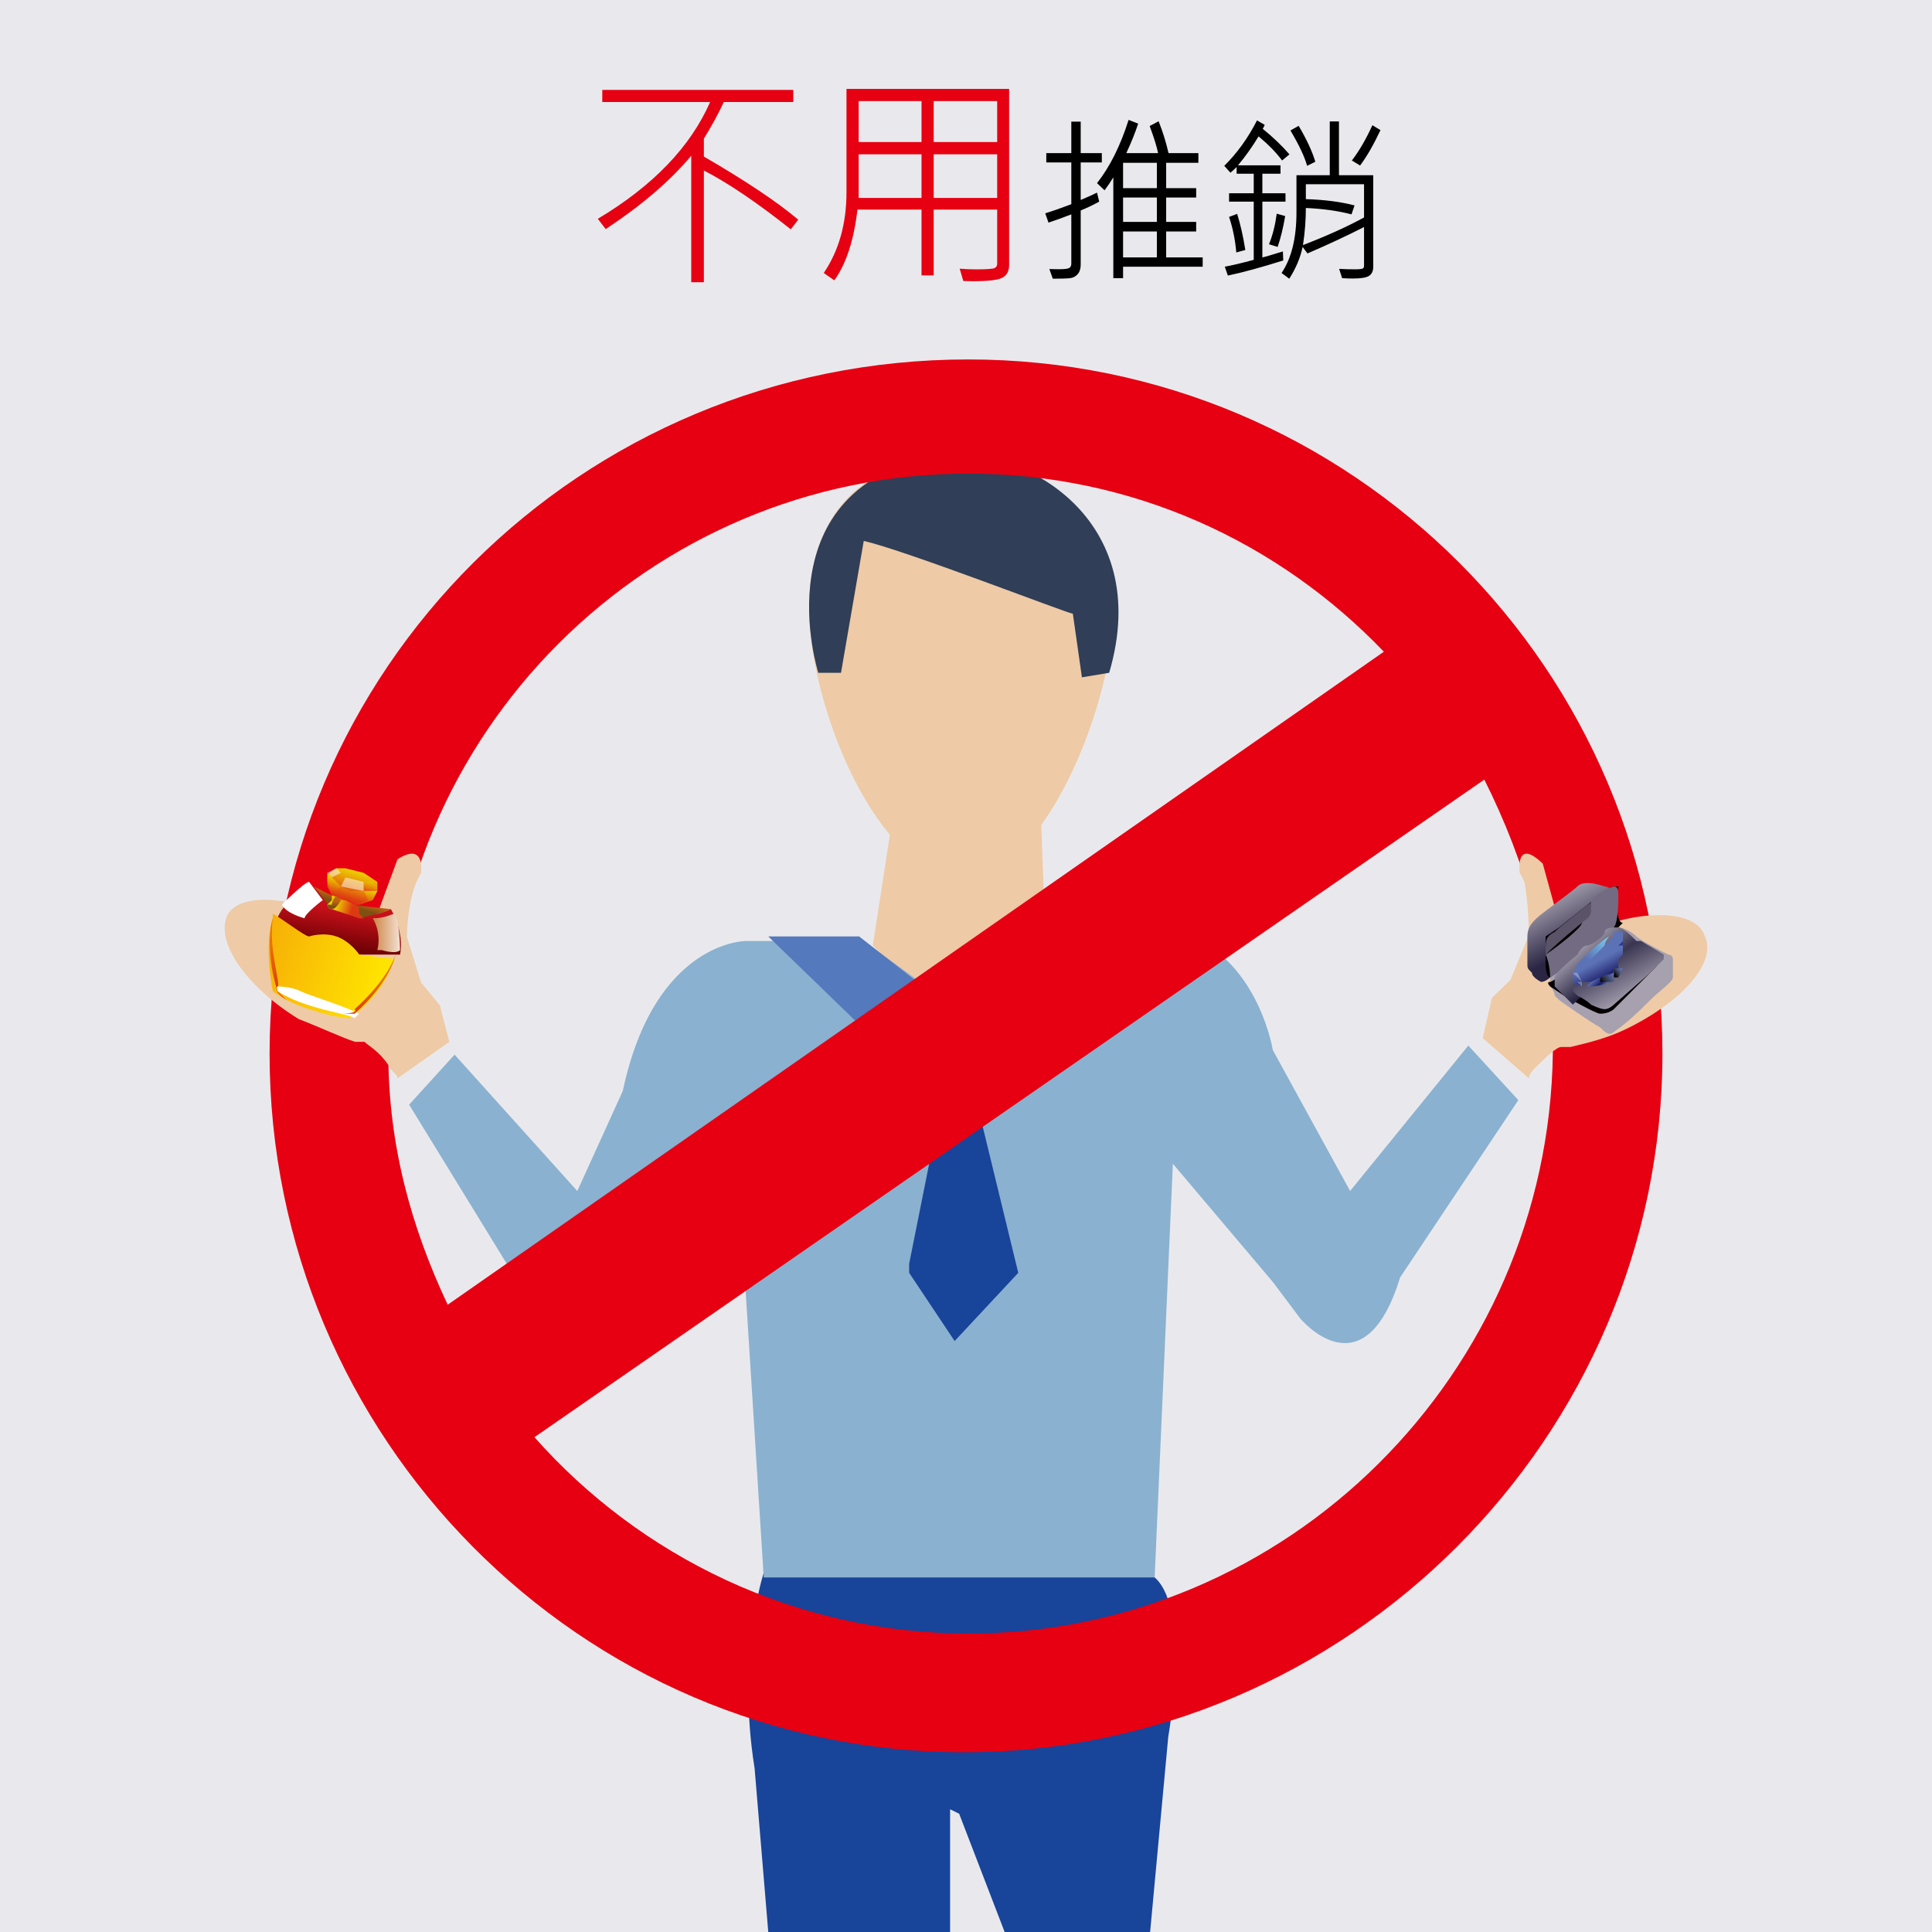 <svg width="43" height="43" viewBox="0 0 43 43" fill="none" xmlns="http://www.w3.org/2000/svg">
<path d="M43 0H0V43H43V0Z" fill="#E9E9ED"/>
<path d="M17.766 4.889L17.6 5.104C16.852 4.51 16.208 4.074 15.666 3.795V6.281H15.385V3.466C14.913 4.029 14.278 4.573 13.481 5.099L13.305 4.87C14.532 4.137 15.366 3.271 15.805 2.27H13.405V2.001H17.656V2.27H16.11C15.99 2.528 15.842 2.8 15.666 3.085V3.485C16.599 4.026 17.299 4.494 17.766 4.889ZM22.46 5.895C22.46 6.03 22.412 6.125 22.314 6.178C22.218 6.232 22.001 6.259 21.662 6.259C21.586 6.259 21.512 6.257 21.44 6.254L21.359 5.98C21.483 5.99 21.604 5.995 21.721 5.995C21.958 5.995 22.097 5.985 22.136 5.966C22.175 5.946 22.194 5.915 22.194 5.871V4.665H20.781V6.129H20.51V4.665H19.084C19.004 5.35 18.832 5.875 18.569 6.239L18.334 6.076C18.671 5.578 18.84 4.977 18.84 4.274V1.979H22.46V5.895ZM22.194 3.161V2.25H20.781V3.161H22.194ZM20.51 3.161V2.25H19.111V3.161H20.51ZM22.194 4.406V3.434H20.781V4.406H22.194ZM20.51 4.406V3.434H19.111V4.406H20.51Z" fill="#E60012"/>
<path d="M26.768 5.936H24.996V6.191H24.779V3.947C24.717 4.049 24.652 4.145 24.584 4.236L24.416 4.076C24.703 3.713 24.937 3.243 25.119 2.668L25.332 2.752C25.267 2.95 25.179 3.169 25.068 3.408H25.775C25.747 3.265 25.684 3.064 25.588 2.805L25.787 2.699C25.877 2.923 25.951 3.16 26.008 3.408H26.672V3.623H25.955V4.188H26.623V4.396H25.955V4.939H26.623V5.152H25.955V5.729H26.768V5.936ZM25.748 4.188V3.623H24.996V4.188H25.748ZM25.748 4.939V4.396H24.996V4.939H25.748ZM25.748 5.729V5.152H24.996V5.729H25.748ZM24.523 3.615H24.053V4.451C24.232 4.374 24.354 4.32 24.416 4.287L24.465 4.488C24.322 4.566 24.184 4.632 24.053 4.684V5.889C24.053 5.981 24.03 6.053 23.984 6.104C23.939 6.154 23.883 6.184 23.816 6.191C23.75 6.199 23.622 6.203 23.432 6.203L23.355 5.988C23.435 5.991 23.501 5.992 23.555 5.992C23.681 5.992 23.76 5.984 23.793 5.967C23.827 5.949 23.844 5.917 23.844 5.871V4.771C23.656 4.844 23.487 4.906 23.336 4.955L23.264 4.748C23.432 4.696 23.625 4.628 23.844 4.545V3.615H23.287V3.408H23.844V2.707H24.053V3.408H24.523V3.615ZM28.699 3.436L28.535 3.572C28.408 3.399 28.233 3.22 28.012 3.035C27.872 3.267 27.719 3.482 27.553 3.68H28.5V3.867H28.096V4.301H28.611V4.488H28.096V5.729C28.143 5.721 28.295 5.676 28.553 5.596L28.561 5.797C28.062 5.954 27.651 6.066 27.328 6.133L27.26 5.936C27.43 5.904 27.645 5.854 27.904 5.783V4.488H27.355V4.301H27.904V3.867H27.523V3.717C27.487 3.756 27.441 3.798 27.385 3.844L27.248 3.691C27.532 3.411 27.775 3.074 27.977 2.68L28.148 2.779C28.146 2.792 28.131 2.822 28.104 2.867C28.333 3.052 28.531 3.242 28.699 3.436ZM30.564 5.936C30.564 6.029 30.535 6.096 30.475 6.137C30.416 6.178 30.296 6.199 30.113 6.199C30.043 6.199 29.962 6.197 29.871 6.191L29.805 5.984C29.921 5.991 30.038 5.994 30.158 5.994C30.251 5.994 30.307 5.988 30.328 5.977C30.349 5.965 30.359 5.947 30.359 5.924V5.053C29.99 5.242 29.57 5.438 29.1 5.641L28.992 5.496C28.943 5.733 28.844 5.969 28.695 6.203L28.523 6.076C28.745 5.749 28.855 5.3 28.855 4.729V3.9H29.596V2.703H29.801V3.9H30.564V5.936ZM30.359 4.84V4.1H29.064V4.432C29.481 4.445 29.842 4.492 30.148 4.572L30.08 4.771C29.775 4.692 29.437 4.645 29.064 4.629C29.064 4.895 29.043 5.17 29 5.455C29.533 5.249 29.986 5.044 30.359 4.84ZM30.725 2.896C30.571 3.223 30.42 3.486 30.271 3.684L30.088 3.572C30.249 3.363 30.402 3.101 30.545 2.787L30.725 2.896ZM29.275 3.6L29.092 3.691C29.036 3.488 28.912 3.226 28.721 2.904L28.904 2.801C29.081 3.1 29.205 3.367 29.275 3.6ZM28.604 4.809C28.558 5.077 28.502 5.306 28.436 5.496L28.244 5.436C28.324 5.24 28.381 5.014 28.416 4.756L28.604 4.809ZM27.717 5.564L27.516 5.619C27.491 5.338 27.438 5.074 27.355 4.828L27.535 4.76C27.608 4.993 27.669 5.261 27.717 5.564Z" fill="black"/>
<path d="M24.788 13.558C24.788 15.581 23.271 19.527 21.449 19.527C19.527 19.527 18.009 15.682 18.009 13.558C18.009 11.433 19.224 10.219 21.146 10.219C22.967 10.219 24.788 11.534 24.788 13.558Z" fill="#EECAA6"/>
<path d="M19.224 12.04L18.718 14.974H18.212C18.212 14.974 16.896 10.826 20.944 10.118C22.765 9.915 25.699 11.534 24.687 14.974L24.08 15.075L23.878 13.659C23.776 13.659 20.134 12.242 19.224 12.04Z" fill="#303E57"/>
<path d="M19.831 18.414L19.426 21.045L21.449 22.967L23.271 20.944L23.169 18.212C23.169 18.212 21.652 20.741 19.831 18.414Z" fill="#EECAA6"/>
<path d="M19.224 20.944H16.593C16.593 20.944 14.569 20.944 13.861 24.282L12.849 26.508L10.118 23.473L9.106 24.586L11.838 29.038C11.838 29.038 13.052 31.162 14.165 28.633L16.391 25.497L16.998 35.108H25.699L26.104 25.901L28.329 28.532L28.936 29.341C28.936 29.341 30.353 31.061 31.162 28.431L33.793 24.485L32.68 23.271L30.049 26.508L28.329 23.372C28.329 23.372 27.925 20.842 25.699 20.64L23.271 20.741L21.449 22.562L19.224 20.944Z" fill="#8AB1D0"/>
<path d="M21.247 22.663L20.235 23.776L20.944 24.586L20.235 28.127V28.329L21.247 29.847L22.663 28.329L21.753 24.586L22.461 23.979L21.551 22.663H21.247Z" fill="#18449A"/>
<path d="M19.122 20.842H17.099L20.235 23.878L21.449 22.663L22.663 24.282L25.8 20.64H23.372L21.449 22.663L19.122 20.842Z" fill="#5479BC"/>
<path d="M16.998 35.007C16.998 35.007 16.391 36.828 16.795 39.358L17.099 43H21.146V40.268L21.348 40.369L22.36 43H25.598L26.002 38.649C26.002 38.649 26.508 35.816 25.699 35.108H16.998V35.007Z" fill="#18449A"/>
<path d="M21.551 8C12.912 8 6 14.912 6 23.449C6 31.987 12.912 39 21.449 39C29.987 39 37 31.987 37 23.449C37 14.912 30.088 8 21.551 8ZM21.551 10.541C25.21 10.541 28.462 12.066 30.8 14.505L9.964 29.039C9.151 27.311 8.643 25.482 8.643 23.449C8.643 16.334 14.436 10.541 21.551 10.541ZM21.551 36.357C17.689 36.357 14.233 34.63 11.895 31.987L33.036 17.351C33.951 19.18 34.561 21.213 34.561 23.449C34.459 30.564 28.666 36.357 21.551 36.357Z" fill="#E60012"/>
<path d="M9.79 22.375L9.371 21.867L9.057 20.852C9.057 20.852 9.057 20.141 9.266 19.633L9.371 19.43C9.371 19.43 9.476 18.719 8.847 19.125L8.323 20.547L7.903 20.649C6.645 19.938 5.388 19.836 5.073 20.344C4.759 20.953 5.492 21.969 6.645 22.68C7.17 22.883 7.589 23.086 7.903 23.188C8.008 23.188 8.008 23.188 8.113 23.188C8.218 23.289 8.428 23.391 8.637 23.695C8.742 23.898 8.847 23.898 8.847 24L10 23.188L9.79 22.375Z" fill="#EECAA6"/>
<path d="M33.206 22.208L33.617 21.81L34.028 20.815C34.028 20.815 34.028 20.118 33.925 19.62L33.822 19.421C33.822 19.421 33.72 18.625 34.337 19.222L34.748 20.715L35.159 20.815C36.393 20.218 37.729 20.218 37.935 20.815C38.243 21.412 37.421 22.308 36.187 22.905C35.776 23.104 35.365 23.204 34.953 23.303C34.851 23.303 34.851 23.303 34.748 23.303C34.645 23.303 34.439 23.502 34.234 23.701C34.131 23.801 34.028 23.901 34.028 24L33 23.104L33.206 22.208Z" fill="#EECAA6"/>
<path d="M35.412 21.045L34.501 21.753C34.501 21.753 34.4 21.854 34.299 21.854C34.299 21.854 34.096 21.753 34.096 21.652C33.995 21.551 33.995 21.551 33.995 21.449C33.995 21.449 33.995 21.247 33.995 21.146C33.995 21.045 33.995 20.842 33.995 20.842C33.995 20.64 34.096 20.539 34.198 20.438C34.299 20.337 35.007 19.831 35.108 19.729C35.209 19.628 35.412 19.628 35.715 19.729C35.715 19.729 35.918 19.729 35.918 20.033C35.918 20.337 35.918 20.64 35.816 20.741C35.816 20.842 35.614 20.944 35.614 20.944L35.412 21.045Z" fill="url(#paint0_linear)"/>
<path d="M36.019 19.729C36.019 19.729 36.019 19.729 35.918 19.729C35.816 19.729 34.703 20.64 34.703 20.64L34.4 20.842C34.4 20.944 34.4 21.449 34.4 21.449C34.4 21.449 34.4 21.753 34.501 21.753C34.602 21.753 35.007 21.449 35.007 21.449L36.019 20.64L36.12 20.539C35.918 20.539 36.019 19.729 36.019 19.729Z" fill="#050000"/>
<path d="M35.816 20.741C35.816 20.741 35.918 20.741 36.019 20.64C36.12 20.64 36.322 20.741 36.423 20.842C36.525 20.944 37.132 21.247 37.132 21.247C37.132 21.247 37.233 21.247 37.233 21.348C37.233 21.449 37.233 21.652 37.233 21.753C37.233 21.854 36.929 22.056 36.727 22.259C36.525 22.461 36.221 22.765 35.918 22.967C35.816 23.068 35.715 22.967 35.614 22.866C35.412 22.765 34.703 22.259 34.703 22.259C34.703 22.259 34.703 22.259 34.602 22.158C34.602 22.056 34.501 21.955 34.501 21.955C34.501 21.955 34.501 21.854 34.501 21.753C34.602 21.652 35.816 20.741 35.816 20.741Z" fill="#A6A0AF"/>
<path d="M35.918 22.461C35.918 22.461 35.816 22.562 35.614 22.562C35.513 22.562 34.805 22.158 34.805 22.158L34.501 21.955C34.501 21.955 34.4 21.854 34.501 21.854C34.602 21.854 35.816 20.842 35.816 20.842C35.816 20.842 35.918 20.741 36.019 20.842C36.12 20.944 36.423 21.045 36.423 21.045L36.929 21.348C36.929 21.348 36.929 21.449 36.828 21.551C36.929 21.449 35.918 22.461 35.918 22.461Z" fill="#050000"/>
<path d="M35.209 20.539C35.209 20.539 34.703 20.944 34.4 21.247V21.146C34.4 20.944 34.4 20.842 34.602 20.741C34.703 20.64 35.209 20.235 35.209 20.235C35.209 20.235 35.311 20.134 35.513 20.033C35.513 20.134 35.513 20.235 35.513 20.235C35.412 20.438 35.311 20.539 35.209 20.539Z" fill="#5B5367"/>
<path d="M35.209 20.539C35.311 20.438 35.412 20.438 35.412 20.235C35.412 20.134 35.412 20.033 35.412 20.033C35.614 19.831 35.918 19.729 35.918 19.729C36.019 19.729 36.019 19.831 36.019 19.932C36.019 20.033 36.019 20.539 35.918 20.64C35.918 20.741 35.108 21.348 34.906 21.449C34.703 21.652 34.501 21.753 34.501 21.753C34.501 21.753 34.501 21.449 34.4 21.247C34.703 21.045 35.209 20.64 35.209 20.539Z" fill="#736B82"/>
<path d="M36.423 20.944C36.423 20.944 36.423 20.842 36.423 20.944C36.322 20.842 36.12 20.64 36.019 20.64C35.918 20.64 35.715 20.64 35.715 20.741C35.715 20.842 35.412 21.045 35.311 21.045C35.209 21.045 35.108 21.247 35.108 21.247C35.108 21.247 34.602 21.652 34.602 21.753V21.955L34.805 22.158L34.906 22.259L35.007 22.36" fill="url(#paint1_linear)"/>
<path d="M37.031 21.348V21.247L36.525 20.944C36.525 20.944 36.525 20.944 36.423 20.944L36.019 21.247C36.019 21.348 35.614 21.652 35.513 21.652C35.412 21.652 35.311 21.753 35.311 21.753L35.007 21.955C35.007 21.955 35.007 21.955 35.007 22.056L35.108 22.158C35.108 22.158 35.311 22.259 35.412 22.36C35.412 22.36 35.614 22.461 35.715 22.461C35.816 22.461 35.918 22.36 35.918 22.36L36.727 21.652L37.031 21.348Z" fill="url(#paint2_linear)"/>
<path d="M35.412 21.449C35.311 21.551 35.209 21.652 35.007 21.753C35.007 21.753 35.007 21.652 35.108 21.449C35.209 21.348 35.614 20.944 35.816 20.842C35.816 20.842 35.715 20.944 35.715 21.045C35.614 21.146 35.513 21.348 35.412 21.449Z" fill="url(#paint3_linear)"/>
<path d="M35.311 21.955L35.412 21.854V21.753L35.513 21.652L35.614 21.551L35.715 21.449V21.348H35.816L35.918 21.247V21.146C35.918 21.247 35.918 21.551 35.918 21.551C35.918 21.652 35.816 21.854 35.816 21.854C35.816 21.854 35.715 21.955 35.311 21.955Z" fill="url(#paint4_linear)"/>
<path d="M35.007 21.854V21.652C35.108 21.652 35.209 21.449 35.412 21.348C35.513 21.247 35.715 21.045 35.816 20.944C35.918 20.842 35.918 20.842 35.918 20.741H36.019H36.12V20.842C36.12 20.842 36.12 20.842 36.12 20.944V21.045V21.146V21.247L36.019 21.348V21.449V21.551H35.918L35.816 21.652L35.412 21.854H35.311H35.209H35.311H35.209C35.209 21.955 35.108 21.955 35.007 21.854Z" fill="url(#paint5_linear)"/>
<path d="M35.311 21.955V21.854H35.412V21.753H35.513L35.614 21.652L35.715 21.551L35.614 21.652L35.513 21.753H35.412V21.854H35.311V21.955H35.209H35.311Z" fill="url(#paint6_linear)"/>
<path d="M36.019 21.753L36.12 21.551H35.918V21.652V21.753" fill="url(#paint7_linear)"/>
<path d="M35.918 21.753V21.854H35.614V21.753L35.918 21.652" fill="url(#paint8_linear)"/>
<path opacity="0.3" d="M35.108 21.652L35.209 21.854V21.955L35.108 21.854H35.209L35.007 21.652" fill="white"/>
<path d="M36.019 21.045H36.12V20.944" fill="#333A94"/>
<path d="M7.993 20.438C7.993 20.438 8.499 20.337 8.701 20.235L7.791 20.134L6.981 19.729C7.082 19.831 7.285 20.134 7.386 20.235C7.386 20.235 7.892 20.337 7.993 20.438Z" fill="url(#paint9_linear)"/>
<path d="M8.701 20.235C8.499 20.337 7.993 20.438 7.993 20.438C7.892 20.337 7.386 20.235 7.386 20.235C7.285 20.134 7.082 19.831 6.981 19.729C6.981 19.729 6.374 19.932 6.172 20.438C6.273 20.539 6.88 20.842 6.981 20.944C6.981 20.944 7.285 20.842 7.588 20.944C7.791 20.944 7.993 21.247 7.993 21.247H8.904C9.005 20.741 8.701 20.235 8.701 20.235Z" fill="url(#paint10_linear)"/>
<path d="M7.689 20.033C7.588 20.033 7.487 19.932 7.386 19.932V20.033L7.285 20.134C7.285 20.134 7.285 20.235 7.386 20.235L7.993 20.438H8.094L7.993 20.337C7.993 20.235 7.993 20.235 7.993 20.235C7.993 20.134 7.892 20.134 7.689 20.033Z" fill="url(#paint11_linear)"/>
<path d="M8.398 19.628L8.094 19.426L7.689 19.325H7.487C7.487 19.325 7.285 19.426 7.285 19.527C7.285 19.527 7.285 19.628 7.285 19.729L7.386 19.932C7.487 19.932 7.588 20.033 7.689 20.033C7.791 20.033 7.892 20.134 7.993 20.134C7.993 20.134 8.094 20.134 8.195 20.033C8.296 19.932 8.398 19.831 8.398 19.831V19.628Z" fill="url(#paint12_linear)"/>
<path d="M7.993 21.247C7.993 21.247 7.791 20.944 7.487 20.842C7.184 20.741 6.88 20.842 6.88 20.842C6.779 20.842 6.273 20.438 6.071 20.337V20.438C5.868 21.045 6.071 22.056 6.071 22.056C6.071 22.056 6.273 22.259 6.88 22.461C7.487 22.663 7.791 22.663 7.791 22.663C7.791 22.663 8.398 22.259 8.701 21.551C8.701 21.449 8.802 21.348 8.802 21.348L7.993 21.247Z" fill="url(#paint13_linear)"/>
<path d="M7.184 20.033C7.184 20.033 6.779 20.337 6.779 20.438C6.779 20.438 6.374 20.337 6.273 20.134C6.273 20.134 6.779 19.628 6.88 19.628L7.184 20.033Z" fill="white"/>
<path d="M8.296 20.438C8.296 20.438 8.499 20.741 8.398 21.146H8.6H8.499C8.499 21.146 8.802 21.247 8.904 21.146C8.904 21.146 8.904 20.64 8.802 20.337C8.701 20.337 8.6 20.438 8.296 20.438Z" fill="url(#paint14_linear)"/>
<path d="M6.172 22.056V21.955C6.172 21.955 6.475 21.955 6.678 22.056C6.88 22.158 7.588 22.36 7.993 22.562L7.892 22.663C7.791 22.562 6.779 22.461 6.172 22.056Z" fill="white"/>
<path d="M6.071 20.438C6.071 20.438 5.868 21.045 6.172 22.056C6.172 22.056 6.273 22.158 6.374 22.259C6.374 22.259 6.071 22.056 6.172 21.955C6.273 21.955 5.969 21.146 6.071 20.438Z" fill="url(#paint15_linear)"/>
<path d="M8.802 21.247C8.802 21.247 8.701 21.854 7.892 22.562C7.892 22.562 7.791 22.562 7.588 22.562C7.588 22.562 7.993 22.562 7.892 22.461C7.892 22.461 8.6 21.854 8.802 21.247Z" fill="url(#paint16_linear)"/>
<path d="M7.487 19.932L7.588 20.033C7.588 20.033 7.487 20.235 7.386 20.235C7.386 20.235 7.285 20.235 7.285 20.134H7.386C7.386 20.033 7.487 19.932 7.487 19.932Z" fill="url(#paint17_linear)"/>
<path opacity="0.5" d="M7.588 19.729L8.094 19.831V19.628L7.689 19.527L7.588 19.729Z" fill="white"/>
<path opacity="0.5" d="M7.386 19.527L7.588 19.426L7.487 19.325L7.285 19.426L7.386 19.527Z" fill="white"/>
<path opacity="0.5" d="M8.094 19.628H8.296L8.398 19.831H8.094V19.628Z" fill="url(#paint18_linear)"/>
<path d="M7.588 19.729L7.487 19.628L7.285 19.426V19.628L7.386 19.932H7.487L7.588 20.033L7.487 19.831L7.588 19.729Z" fill="url(#paint19_linear)"/>
<path d="M8.094 19.831L8.195 20.033L7.892 20.134H7.993L8.297 20.033L8.398 19.831H8.094Z" fill="url(#paint20_linear)"/>
<path opacity="0.5" d="M8.094 19.831H7.791L7.588 19.729L7.487 19.831L7.588 20.033H7.689L7.892 20.134L8.195 20.033L8.094 19.831Z" fill="url(#paint21_linear)"/>
<defs>
<linearGradient id="paint0_linear" x1="35.256" y1="20.99" x2="34.65" y2="19.85" gradientUnits="userSpaceOnUse">
<stop stop-color="#292543"/>
<stop offset="1" stop-color="#A6A0AF"/>
</linearGradient>
<linearGradient id="paint1_linear" x1="35.734" y1="21.663" x2="35.169" y2="21.008" gradientUnits="userSpaceOnUse">
<stop stop-color="#292543"/>
<stop offset="1" stop-color="#A6A0AF"/>
</linearGradient>
<linearGradient id="paint2_linear" x1="35.724" y1="21.167" x2="36.317" y2="22.239" gradientUnits="userSpaceOnUse">
<stop stop-color="#292543"/>
<stop offset="1" stop-color="#A6A0AF"/>
</linearGradient>
<linearGradient id="paint3_linear" x1="35.313" y1="21.369" x2="35.805" y2="20.881" gradientUnits="userSpaceOnUse">
<stop stop-color="#5C72B6"/>
<stop offset="0.184" stop-color="#607FBF"/>
<stop offset="0.558" stop-color="#6AA1D7"/>
<stop offset="1" stop-color="#7BCDF4"/>
</linearGradient>
<linearGradient id="paint4_linear" x1="35.718" y1="21.54" x2="35.996" y2="21.82" gradientUnits="userSpaceOnUse">
<stop stop-color="#5C72B6"/>
<stop offset="0.097" stop-color="#5061A7"/>
<stop offset="0.292" stop-color="#323B83"/>
<stop offset="0.472" stop-color="#171A67"/>
<stop offset="1" stop-color="#B3E0F8"/>
</linearGradient>
<linearGradient id="paint5_linear" x1="35.557" y1="21.387" x2="35.771" y2="21.789" gradientUnits="userSpaceOnUse">
<stop stop-color="#5C72B6"/>
<stop offset="0.205" stop-color="#5061A7"/>
<stop offset="0.619" stop-color="#323B83"/>
<stop offset="1" stop-color="#171A67"/>
</linearGradient>
<linearGradient id="paint6_linear" x1="35.433" y1="21.755" x2="35.478" y2="21.801" gradientUnits="userSpaceOnUse">
<stop stop-color="#5C72B6"/>
<stop offset="0.205" stop-color="#5061A7"/>
<stop offset="0.619" stop-color="#323B83"/>
<stop offset="1" stop-color="#171A67"/>
</linearGradient>
<linearGradient id="paint7_linear" x1="36.101" y1="21.583" x2="35.938" y2="21.702" gradientUnits="userSpaceOnUse">
<stop stop-color="#5C72B6"/>
<stop offset="0.117" stop-color="#586BA7"/>
<stop offset="0.355" stop-color="#4A567F"/>
<stop offset="0.688" stop-color="#2D3242"/>
<stop offset="1" stop-color="#050000"/>
</linearGradient>
<linearGradient id="paint8_linear" x1="35.942" y1="21.691" x2="35.657" y2="21.898" gradientUnits="userSpaceOnUse">
<stop stop-color="#5C72B6"/>
<stop offset="0.117" stop-color="#586BA7"/>
<stop offset="0.355" stop-color="#4A567F"/>
<stop offset="0.688" stop-color="#2D3242"/>
<stop offset="1" stop-color="#050000"/>
</linearGradient>
<linearGradient id="paint9_linear" x1="7.728" y1="20.149" x2="7.775" y2="19.991" gradientUnits="userSpaceOnUse">
<stop stop-color="#7E5011"/>
<stop offset="1" stop-color="#BF6313"/>
</linearGradient>
<linearGradient id="paint10_linear" x1="7.437" y1="21.052" x2="7.567" y2="20.246" gradientUnits="userSpaceOnUse">
<stop stop-color="#700205"/>
<stop offset="1" stop-color="#C71019"/>
</linearGradient>
<linearGradient id="paint11_linear" x1="7.842" y1="20.201" x2="7.503" y2="20.099" gradientUnits="userSpaceOnUse">
<stop stop-color="#DE3A12"/>
<stop offset="1" stop-color="#EDCA00"/>
</linearGradient>
<linearGradient id="paint12_linear" x1="7.758" y1="19.979" x2="7.928" y2="19.415" gradientUnits="userSpaceOnUse">
<stop stop-color="#DE3A12"/>
<stop offset="1" stop-color="#EDCA00"/>
</linearGradient>
<linearGradient id="paint13_linear" x1="5.807" y1="21.206" x2="8.646" y2="22.063" gradientUnits="userSpaceOnUse">
<stop stop-color="#F7AF07"/>
<stop offset="1" stop-color="#FFE800"/>
</linearGradient>
<linearGradient id="paint14_linear" x1="9.098" y1="20.808" x2="8.08" y2="20.803" gradientUnits="userSpaceOnUse">
<stop stop-color="white"/>
<stop offset="1" stop-color="#BF6313"/>
</linearGradient>
<linearGradient id="paint15_linear" x1="6.127" y1="22.063" x2="6.287" y2="21.075" gradientUnits="userSpaceOnUse">
<stop stop-color="#DE3A12"/>
<stop offset="1" stop-color="#E87300"/>
</linearGradient>
<linearGradient id="paint16_linear" x1="7.934" y1="22.621" x2="8.338" y2="21.731" gradientUnits="userSpaceOnUse">
<stop stop-color="#DE3A12"/>
<stop offset="1" stop-color="#E87300"/>
</linearGradient>
<linearGradient id="paint17_linear" x1="7.407" y1="20.182" x2="7.428" y2="20.049" gradientUnits="userSpaceOnUse">
<stop stop-color="#7E5011"/>
<stop offset="1" stop-color="#BF6313"/>
</linearGradient>
<linearGradient id="paint18_linear" x1="8.213" y1="19.841" x2="8.27" y2="19.65" gradientUnits="userSpaceOnUse">
<stop stop-color="#DE3A12"/>
<stop offset="1" stop-color="#EDCA00"/>
</linearGradient>
<linearGradient id="paint19_linear" x1="7.397" y1="19.883" x2="7.496" y2="19.557" gradientUnits="userSpaceOnUse">
<stop stop-color="#DE3A12"/>
<stop offset="1" stop-color="#EDCA00"/>
</linearGradient>
<linearGradient id="paint20_linear" x1="8.132" y1="20.139" x2="8.229" y2="19.815" gradientUnits="userSpaceOnUse">
<stop stop-color="#DE3A12"/>
<stop offset="1" stop-color="#EDCA00"/>
</linearGradient>
<linearGradient id="paint21_linear" x1="7.775" y1="20.026" x2="7.881" y2="19.675" gradientUnits="userSpaceOnUse">
<stop stop-color="#DE3A12"/>
<stop offset="1" stop-color="#EDCA00"/>
</linearGradient>
</defs>
</svg>
